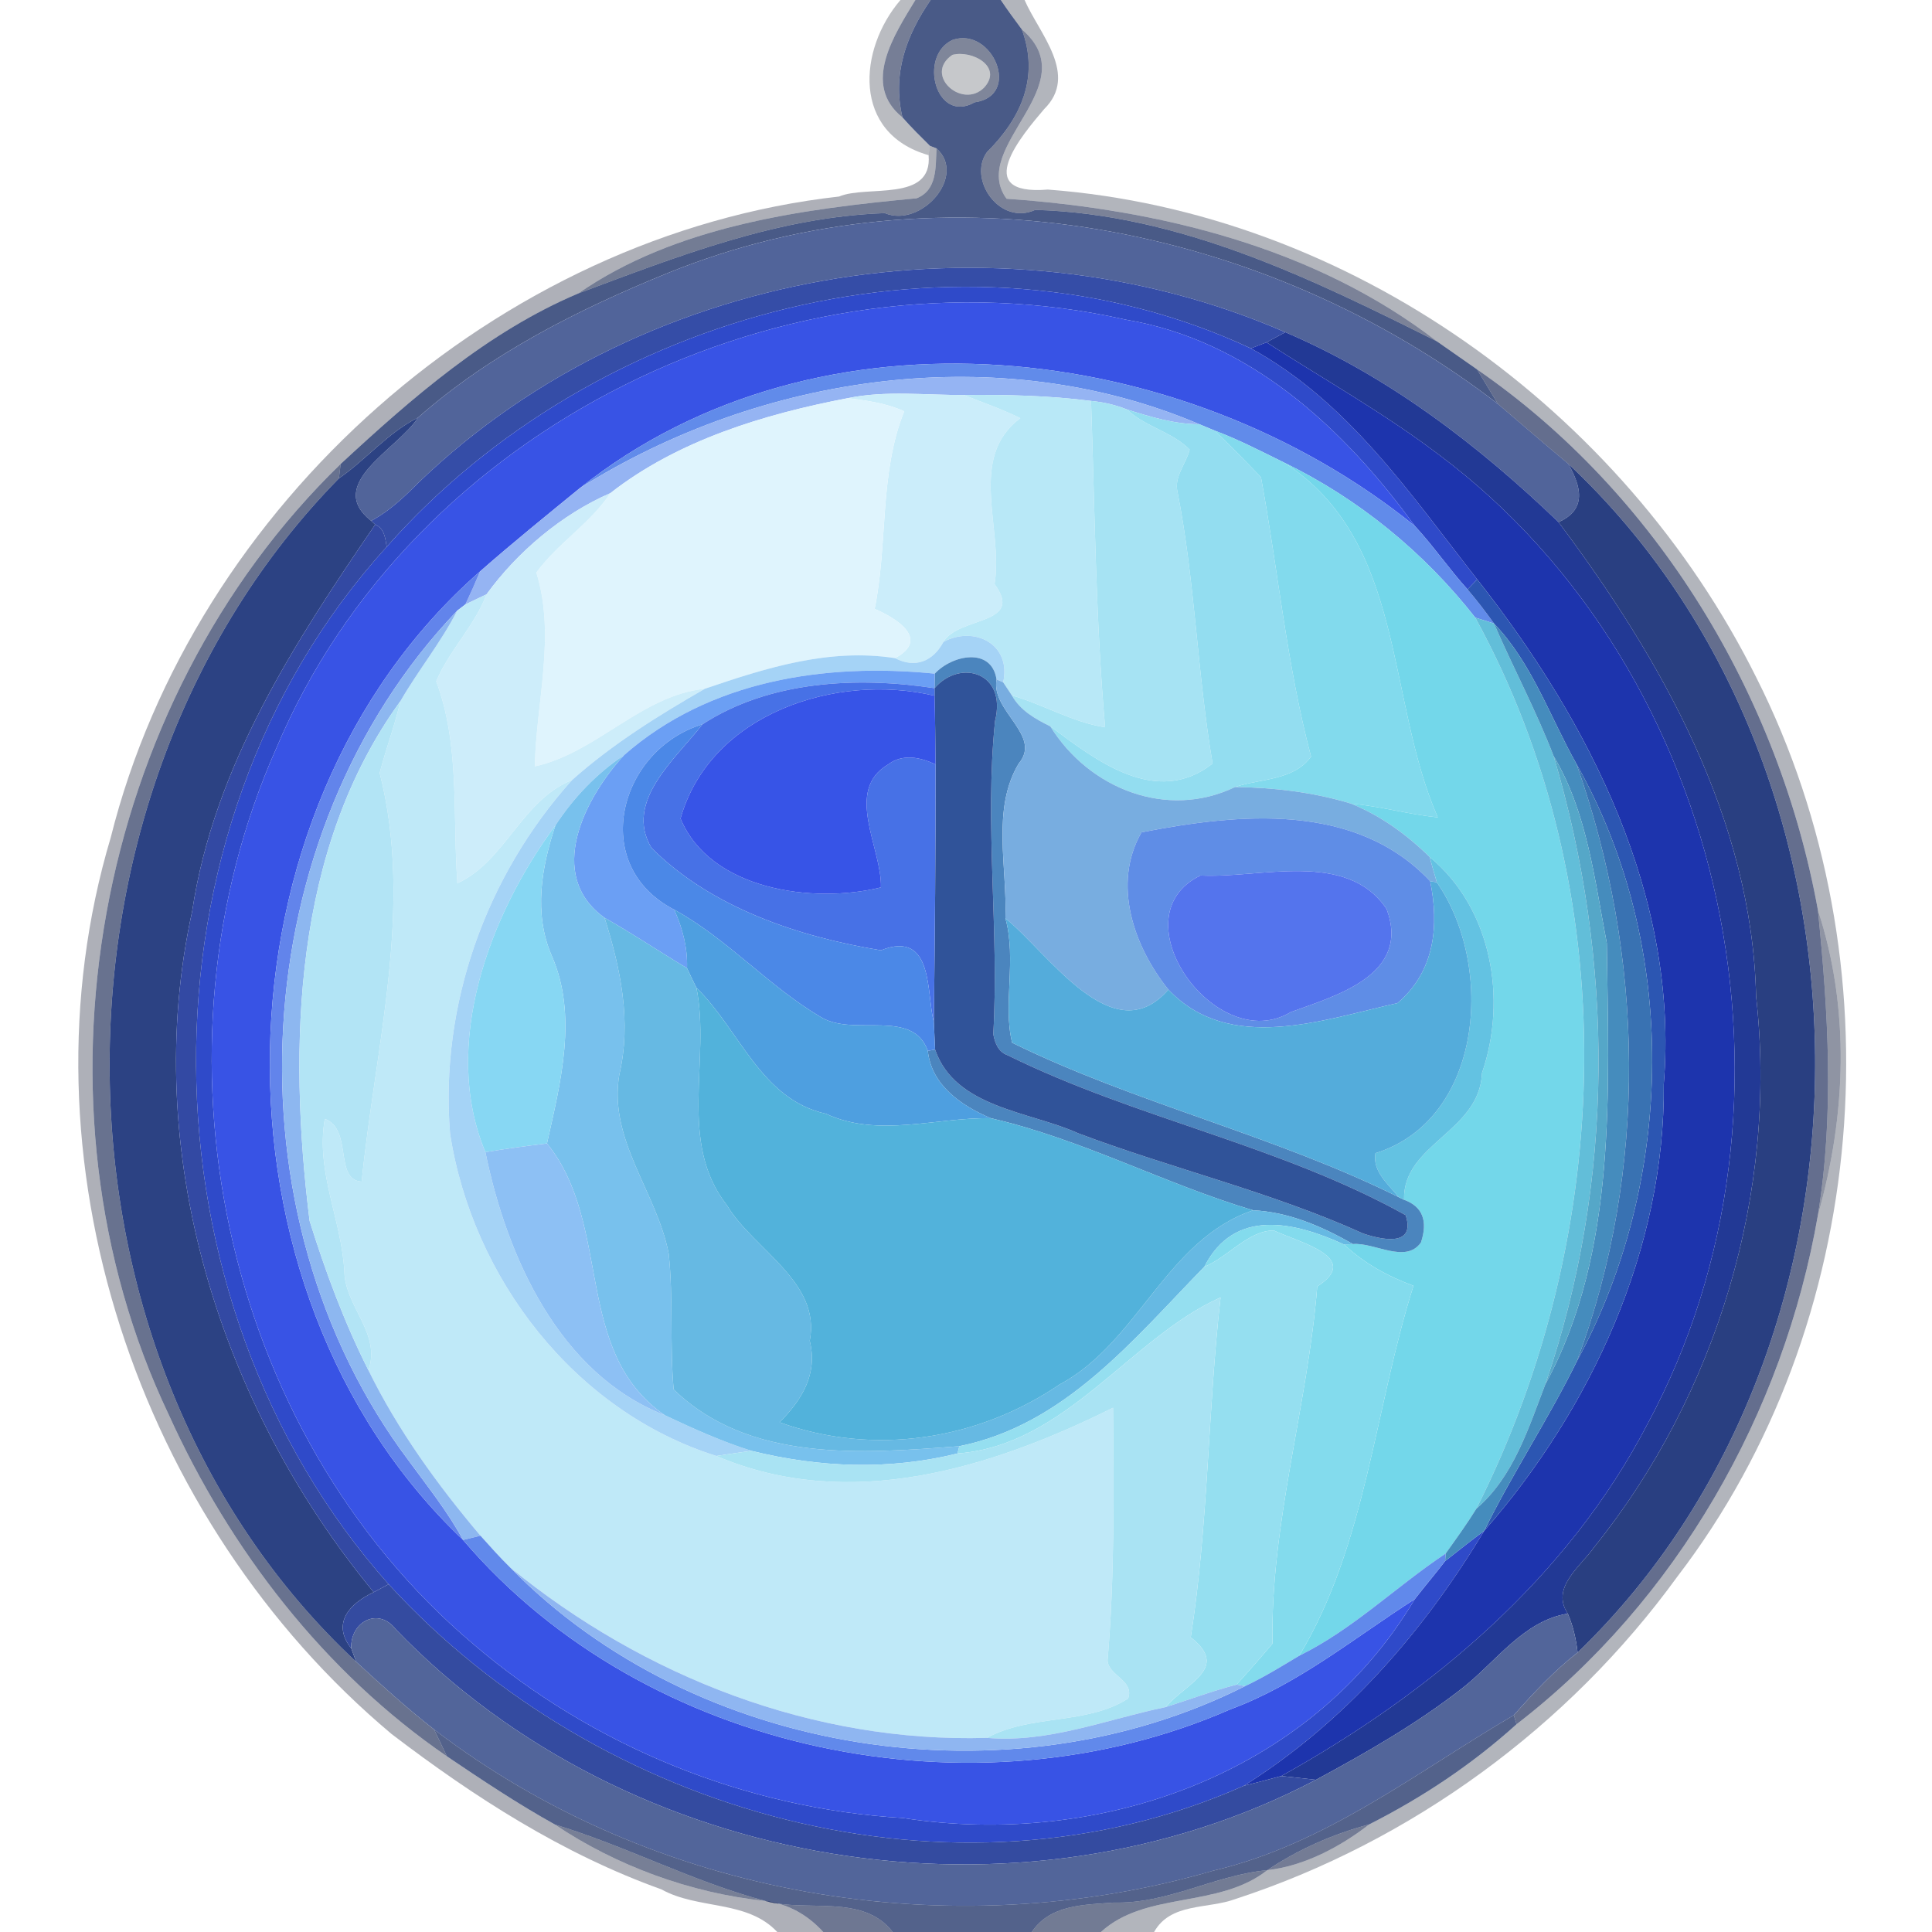 <?xml version="1.0" encoding="UTF-8" ?>
<!DOCTYPE svg PUBLIC "-//W3C//DTD SVG 1.1//EN" "http://www.w3.org/Graphics/SVG/1.1/DTD/svg11.dtd">
<svg width="250pt" height="250pt" viewBox="0 0 250 250" version="1.1" xmlns="http://www.w3.org/2000/svg">
<g id="#0a102347">
<path fill="#0a1023" opacity="0.28" d=" M 116.52 0.00 L 118.45 0.00 C 115.73 4.48 111.45 10.93 116.78 15.19 C 117.91 16.48 119.12 17.67 120.33 18.87 L 120.16 20.08 C 110.22 17.25 111.05 6.38 116.52 0.00 Z" />
</g>
<g id="#14224a93">
<path fill="#14224a" opacity="0.58" d=" M 118.45 0.00 L 120.42 0.00 C 117.27 4.59 115.43 9.57 116.78 15.19 C 111.45 10.93 115.73 4.48 118.45 0.00 Z" />
</g>
<g id="#22366dd1">
<path fill="#22366d" opacity="0.82" d=" M 120.42 0.00 L 129.50 0.00 C 130.37 1.29 131.29 2.56 132.22 3.80 C 134.52 9.99 132.13 15.29 127.72 19.67 C 125.18 23.19 129.37 29.25 133.96 27.16 C 152.69 27.70 169.73 36.07 185.95 44.18 C 187.68 45.39 189.41 46.59 191.13 47.80 C 192.04 49.29 192.94 50.78 193.83 52.27 C 163.78 29.11 121.95 20.87 86.34 35.36 C 74.85 40.04 63.46 45.77 54.10 54.03 C 50.20 55.98 47.40 59.45 43.85 61.91 C 43.91 61.44 44.02 60.51 44.08 60.04 C 53.31 51.49 63.13 42.91 74.83 37.97 C 87.66 33.18 100.61 28.07 114.49 27.58 C 119.23 29.53 125.16 22.73 121.18 19.20 L 120.33 18.87 C 119.12 17.67 117.91 16.48 116.78 15.19 C 115.43 9.57 117.27 4.59 120.42 0.00 M 123.27 5.16 C 118.76 7.24 121.12 16.10 126.12 13.24 C 132.25 12.39 128.42 3.42 123.27 5.16 Z" />
</g>
<g id="#0911274f">
<path fill="#091127" opacity="0.31" d=" M 129.50 0.00 L 132.58 0.00 C 134.46 4.34 139.63 9.67 135.11 14.12 C 132.32 17.41 125.50 25.37 135.59 24.53 C 174.54 27.47 210.01 52.98 227.28 87.70 C 245.74 124.32 242.10 171.33 217.05 204.01 C 202.98 223.42 182.63 238.31 159.84 245.74 C 156.26 247.06 151.47 246.18 149.34 250.00 L 142.46 250.00 C 148.24 244.69 157.65 246.99 163.99 242.00 C 168.80 241.45 173.39 239.00 177.19 236.07 C 184.07 232.59 190.52 228.29 196.24 223.12 C 216.94 207.19 230.80 182.85 235.24 157.22 C 238.90 144.40 239.43 130.54 235.24 117.78 C 230.22 90.07 214.45 63.86 191.13 47.80 C 189.41 46.59 187.68 45.39 185.95 44.18 C 170.15 31.97 149.85 27.07 130.25 25.72 C 125.30 18.96 140.71 11.03 132.22 3.80 C 131.29 2.56 130.37 1.29 129.50 0.00 Z" />
</g>
<g id="#1421488f">
<path fill="#142148" opacity="0.56" d=" M 132.22 3.80 C 140.71 11.03 125.30 18.96 130.25 25.72 C 149.85 27.07 170.15 31.97 185.95 44.18 C 169.73 36.07 152.69 27.70 133.96 27.16 C 129.37 29.25 125.18 23.19 127.72 19.67 C 132.13 15.29 134.52 9.99 132.22 3.80 Z" />
</g>
<g id="#1320458a">
<path fill="#132045" opacity="0.54" d=" M 123.27 5.16 C 128.42 3.42 132.25 12.39 126.12 13.24 C 121.12 16.10 118.76 7.24 123.27 5.16 M 123.23 7.10 C 119.44 9.70 124.52 14.20 127.35 11.33 C 129.82 8.63 125.78 6.43 123.23 7.10 Z" />
</g>
<g id="#080d1d3a">
<path fill="#080d1d" opacity="0.23" d=" M 123.23 7.10 C 125.78 6.43 129.82 8.63 127.35 11.33 C 124.52 14.20 119.44 9.70 123.23 7.10 Z" />
</g>
<g id="#0a122953">
<path fill="#0a1229" opacity="0.33" d=" M 120.33 18.87 L 121.18 19.20 C 121.06 21.59 121.30 24.60 118.61 25.66 C 103.65 27.05 87.40 29.25 74.83 37.97 C 63.13 42.91 53.31 51.49 44.08 60.04 C 12.11 91.04 2.67 142.85 21.85 183.09 C 29.76 200.54 41.96 216.39 57.83 227.27 C 62.39 230.35 66.98 233.41 71.80 236.09 C 79.72 241.44 89.48 245.00 99.02 245.98 C 102.03 246.36 104.54 247.82 106.53 250.00 L 100.58 250.00 C 96.65 245.81 90.34 247.14 85.58 244.48 C 72.80 239.90 61.40 232.57 50.67 224.38 C 17.84 196.86 1.94 149.89 14.33 108.37 C 25.12 65.33 64.45 30.38 108.58 25.43 C 112.14 23.91 120.70 26.24 120.16 20.08 L 120.33 18.87 Z" />
</g>
<g id="#14224b96">
<path fill="#14224b" opacity="0.59" d=" M 121.18 19.20 C 125.16 22.73 119.23 29.53 114.49 27.58 C 100.61 28.07 87.66 33.18 74.83 37.97 C 87.40 29.25 103.65 27.05 118.61 25.66 C 121.30 24.60 121.06 21.59 121.18 19.20 Z" />
</g>
<g id="#51649afb">
<path fill="#51649a" opacity="1.00" d=" M 86.34 35.36 C 121.95 20.87 163.78 29.11 193.83 52.27 C 196.86 54.85 199.86 57.46 202.92 60.00 C 204.59 62.91 205.40 65.94 201.67 67.56 C 191.27 57.57 179.64 48.68 166.32 42.99 C 128.90 26.71 81.86 34.61 52.82 63.76 C 51.37 65.15 49.81 66.44 48.03 67.40 C 41.97 62.62 51.48 58.13 54.10 54.03 C 63.46 45.77 74.85 40.04 86.34 35.36 Z" />
</g>
<g id="#354da7fe">
<path fill="#354da7" opacity="1.00" d=" M 52.82 63.76 C 81.86 34.61 128.90 26.71 166.32 42.99 C 165.71 43.32 164.49 43.97 163.88 44.30 C 163.38 44.50 162.36 44.88 161.86 45.08 C 124.43 27.59 77.06 40.11 50.04 70.76 C 49.85 69.64 49.75 68.37 48.55 67.88 L 48.03 67.40 C 49.81 66.44 51.37 65.15 52.82 63.76 Z" />
</g>
<g id="#2f4ac9fb">
<path fill="#2f4ac9" opacity="1.00" d=" M 50.04 70.76 C 77.06 40.11 124.43 27.59 161.86 45.08 C 174.46 51.96 182.52 63.97 191.15 74.97 C 190.84 75.29 190.21 75.95 189.90 76.27 C 187.51 73.63 185.50 70.67 183.07 68.05 C 173.88 55.39 161.63 44.03 145.66 41.36 C 101.98 31.47 53.24 55.23 35.75 96.83 C 18.45 135.76 28.51 185.06 61.25 212.75 C 76.75 226.01 96.49 234.04 116.85 235.25 C 142.17 239.17 169.56 229.69 183.07 206.93 C 184.36 205.27 185.72 203.67 187.00 202.00 C 188.67 200.68 190.35 199.36 192.06 198.08 C 184.20 211.17 173.96 222.92 160.95 231.08 C 123.37 247.79 77.51 234.75 50.29 205.00 C 17.53 168.22 16.68 107.43 50.04 70.76 Z" />
</g>
<g id="#3853e5fe">
<path fill="#3853e5" opacity="1.00" d=" M 35.75 96.83 C 53.24 55.23 101.98 31.47 145.66 41.36 C 161.63 44.03 173.88 55.39 183.07 68.05 C 153.10 43.84 106.11 38.44 75.05 63.15 C 70.71 66.70 66.34 70.23 62.12 73.94 C 26.80 104.87 25.67 166.74 59.92 199.27 C 83.52 226.93 126.13 235.67 159.20 221.19 C 167.99 217.95 175.26 211.92 183.07 206.93 C 169.56 229.69 142.17 239.17 116.85 235.25 C 96.49 234.04 76.75 226.01 61.25 212.75 C 28.51 185.06 18.45 135.76 35.75 96.83 Z" />
</g>
<g id="#223995fe">
<path fill="#223995" opacity="1.00" d=" M 166.32 42.99 C 179.64 48.68 191.27 57.57 201.67 67.56 C 215.03 85.38 226.71 106.06 227.24 128.94 C 230.07 154.20 222.18 180.45 206.27 200.22 C 204.51 202.73 200.63 205.43 202.87 208.80 C 197.18 209.73 193.64 214.95 189.35 218.35 C 183.44 222.99 176.88 226.75 170.28 230.31 C 168.79 230.14 167.29 229.97 165.80 229.82 C 185.22 219.00 202.85 204.19 213.21 184.22 C 235.45 142.95 223.88 87.06 186.21 58.85 C 179.12 53.47 171.35 49.11 163.88 44.30 C 164.49 43.97 165.71 43.32 166.32 42.99 Z" />
</g>
<g id="#1d34adff">
<path fill="#1d34ad" opacity="1.00" d=" M 161.86 45.08 C 162.36 44.88 163.38 44.50 163.88 44.30 C 171.35 49.11 179.12 53.47 186.21 58.85 C 223.88 87.06 235.45 142.95 213.21 184.22 C 202.85 204.19 185.22 219.00 165.80 229.82 C 164.19 230.26 162.57 230.68 160.95 231.08 C 173.96 222.92 184.20 211.17 192.06 198.08 C 205.85 182.35 215.49 161.54 215.29 140.29 C 217.27 116.12 205.70 93.45 191.15 74.97 C 182.52 63.97 174.46 51.96 161.86 45.08 Z" />
</g>
<g id="#618beaff">
<path fill="#618bea" opacity="1.00" d=" M 75.05 63.15 C 106.11 38.44 153.10 43.84 183.07 68.05 C 185.50 70.67 187.51 73.63 189.90 76.27 C 191.11 77.69 192.25 79.16 193.32 80.68 C 192.72 80.49 191.51 80.11 190.90 79.92 C 184.25 71.45 175.82 64.55 166.13 59.84 C 163.18 58.39 160.26 56.87 157.18 55.72 C 156.69 55.51 155.70 55.10 155.21 54.90 C 129.30 43.90 98.63 48.35 75.05 63.15 Z" />
</g>
<g id="#182857ab">
<path fill="#182857" opacity="0.67" d=" M 191.13 47.80 C 214.45 63.86 230.22 90.07 235.24 117.78 C 236.56 130.95 237.38 144.04 235.24 157.22 C 230.80 182.85 216.94 207.19 196.24 223.12 L 195.89 221.94 C 198.45 219.06 201.09 216.22 204.14 213.84 C 245.63 173.82 245.02 99.39 202.92 60.00 C 199.86 57.46 196.86 54.85 193.83 52.27 C 192.94 50.78 192.04 49.29 191.13 47.80 Z" />
</g>
<g id="#95b4f3ff">
<path fill="#95b4f3" opacity="1.00" d=" M 75.05 63.15 C 98.63 48.35 129.30 43.90 155.21 54.90 C 151.98 54.89 148.89 53.95 145.84 52.99 C 144.35 52.39 142.78 52.03 141.18 51.88 C 135.73 51.18 130.23 51.06 124.75 51.11 C 119.74 51.15 114.66 50.50 109.71 51.52 C 98.91 53.59 87.75 56.95 78.98 63.81 C 72.71 66.53 66.94 71.42 62.96 76.90 C 62.05 77.34 61.13 77.78 60.22 78.21 C 60.89 76.80 61.52 75.38 62.12 73.94 C 66.34 70.23 70.71 66.70 75.05 63.15 Z" />
</g>
<g id="#cbedfaff">
<path fill="#cbedfa" opacity="1.00" d=" M 109.71 51.52 C 114.66 50.50 119.74 51.15 124.75 51.11 C 127.18 52.10 129.67 52.95 132.03 54.11 C 125.15 59.25 129.86 68.34 128.70 75.58 C 132.61 80.93 124.06 79.72 122.08 83.06 C 120.74 85.58 118.43 86.53 115.81 85.16 C 120.39 82.72 116.00 80.00 113.18 78.79 C 114.91 70.30 113.76 61.31 117.00 53.22 C 114.70 52.18 112.19 51.83 109.71 51.52 Z" />
</g>
<g id="#b8e8f7ff">
<path fill="#b8e8f7" opacity="1.00" d=" M 124.75 51.11 C 130.23 51.06 135.73 51.18 141.18 51.88 C 141.67 65.96 141.77 80.07 143.00 94.11 C 138.77 93.46 135.03 91.16 130.94 89.99 C 130.66 89.56 130.09 88.71 129.81 88.29 C 130.91 83.36 126.08 80.91 122.08 83.06 C 124.06 79.72 132.61 80.93 128.70 75.58 C 129.86 68.34 125.15 59.25 132.03 54.11 C 129.67 52.95 127.18 52.10 124.75 51.11 Z" />
</g>
<g id="#dff4fdff">
<path fill="#dff4fd" opacity="1.00" d=" M 78.98 63.81 C 87.75 56.95 98.91 53.59 109.71 51.52 C 112.19 51.83 114.70 52.18 117.00 53.22 C 113.76 61.31 114.91 70.30 113.18 78.79 C 116.00 80.00 120.39 82.72 115.81 85.16 C 107.27 83.84 99.16 86.42 91.22 89.12 C 82.99 89.97 77.20 97.43 69.20 99.17 C 69.38 90.85 71.94 82.23 69.40 74.09 C 72.17 70.29 76.36 67.76 78.98 63.81 Z" />
</g>
<g id="#a6e3f3ff">
<path fill="#a6e3f3" opacity="1.00" d=" M 141.18 51.88 C 142.78 52.03 144.35 52.39 145.84 52.99 C 148.20 55.25 151.64 55.85 153.94 58.18 C 153.48 60.03 151.89 61.66 152.37 63.66 C 154.65 75.27 154.92 87.15 156.91 98.81 C 149.60 104.51 141.82 98.38 135.91 93.99 C 133.98 93.04 132.02 91.94 130.94 89.99 C 135.03 91.16 138.77 93.46 143.00 94.11 C 141.77 80.07 141.67 65.96 141.18 51.88 Z" />
</g>
<g id="#93ddf0ff">
<path fill="#93ddf0" opacity="1.00" d=" M 145.84 52.99 C 148.89 53.95 151.98 54.89 155.21 54.90 C 155.70 55.10 156.69 55.51 157.18 55.72 C 159.22 57.69 161.21 59.70 163.17 61.76 C 165.35 73.55 166.52 86.16 169.65 97.90 C 167.40 101.02 163.13 100.73 159.82 101.84 C 151.05 106.08 140.92 102.09 135.91 93.99 C 141.82 98.38 149.60 104.51 156.91 98.81 C 154.92 87.15 154.65 75.27 152.37 63.66 C 151.89 61.66 153.48 60.03 153.94 58.18 C 151.64 55.85 148.20 55.25 145.84 52.99 Z" />
</g>
<g id="#243b7ef5">
<path fill="#243b7e" opacity="0.96" d=" M 43.85 61.91 C 47.40 59.45 50.20 55.98 54.10 54.03 C 51.48 58.13 41.97 62.62 48.03 67.40 L 48.55 67.88 C 38.11 83.15 27.69 99.14 24.87 117.90 C 18.05 148.89 28.42 181.88 48.36 206.03 C 45.24 207.48 42.88 210.07 45.45 213.29 C 45.61 213.73 45.93 214.60 46.09 215.04 C 4.08 175.86 3.78 102.73 43.85 61.91 Z" />
</g>
<g id="#82daedff">
<path fill="#82daed" opacity="1.00" d=" M 157.18 55.72 C 160.26 56.87 163.18 58.39 166.13 59.84 C 181.95 70.01 179.30 90.38 186.05 105.77 C 182.28 105.39 178.61 104.32 174.83 103.99 C 169.97 102.51 164.89 101.91 159.82 101.84 C 163.13 100.73 167.40 101.02 169.65 97.90 C 166.52 86.16 165.35 73.55 163.17 61.76 C 161.21 59.70 159.22 57.69 157.18 55.72 Z" />
</g>
<g id="#182754a7">
<path fill="#182754" opacity="0.65" d=" M 21.85 183.09 C 2.67 142.85 12.11 91.04 44.08 60.04 C 44.02 60.51 43.91 61.44 43.85 61.91 C 3.78 102.73 4.08 175.86 46.09 215.04 C 49.36 218.05 52.65 221.05 56.16 223.78 C 56.73 224.94 57.27 226.10 57.83 227.27 C 41.96 216.39 29.76 200.54 21.85 183.09 Z" />
</g>
<g id="#73d7eaff">
<path fill="#73d7ea" opacity="1.00" d=" M 166.13 59.84 C 175.82 64.55 184.25 71.45 190.90 79.92 C 210.31 115.31 209.02 159.59 191.05 195.21 C 189.81 197.21 188.43 199.12 187.06 201.03 C 180.65 205.30 175.08 210.83 168.12 214.25 C 176.80 199.83 177.87 182.27 182.90 166.38 C 179.59 165.16 176.50 163.47 173.93 161.04 L 175.07 160.98 C 177.90 160.75 181.88 163.58 183.87 160.78 C 184.80 157.97 184.07 156.12 181.68 155.25 C 181.52 148.00 191.47 146.48 191.77 138.84 C 195.07 129.24 193.02 117.51 184.99 110.89 C 182.04 108.00 178.67 105.55 174.83 103.99 C 178.61 104.32 182.28 105.39 186.05 105.77 C 179.30 90.38 181.95 70.01 166.13 59.84 Z" />
</g>
<g id="#233a7ef7">
<path fill="#233a7e" opacity="0.97" d=" M 202.92 60.00 C 245.02 99.39 245.63 173.82 204.14 213.84 C 203.95 212.11 203.56 210.40 202.87 208.80 C 200.63 205.43 204.51 202.73 206.27 200.22 C 222.18 180.45 230.07 154.20 227.24 128.94 C 226.71 106.06 215.03 85.38 201.67 67.56 C 205.40 65.94 204.59 62.91 202.92 60.00 Z" />
</g>
<g id="#cdedfaff">
<path fill="#cdedfa" opacity="1.00" d=" M 62.96 76.90 C 66.94 71.42 72.71 66.53 78.98 63.81 C 76.36 67.76 72.17 70.29 69.40 74.09 C 71.94 82.23 69.38 90.85 69.20 99.17 C 77.20 97.43 82.99 89.97 91.22 89.12 C 85.18 92.59 79.24 96.29 74.02 100.94 C 67.50 103.53 65.40 111.44 59.19 114.29 C 58.54 105.60 59.56 96.48 56.45 88.16 C 58.14 84.14 61.43 80.99 62.96 76.90 Z" />
</g>
<g id="#29419ff1">
<path fill="#29419f" opacity="0.95" d=" M 48.55 67.88 C 49.75 68.37 49.85 69.64 50.04 70.76 C 16.68 107.43 17.53 168.22 50.29 205.00 C 49.81 205.26 48.84 205.78 48.36 206.03 C 28.42 181.88 18.05 148.89 24.87 117.90 C 27.69 99.14 38.11 83.15 48.55 67.88 Z" />
</g>
<g id="#6284ebfe">
<path fill="#6284eb" opacity="1.00" d=" M 59.92 199.27 C 25.67 166.74 26.80 104.87 62.12 73.94 C 61.52 75.38 60.89 76.80 60.22 78.21 C 59.95 78.42 59.42 78.83 59.15 79.03 C 31.54 107.95 28.81 157.05 52.94 189.08 C 55.36 192.40 57.96 195.64 59.92 199.27 Z" />
</g>
<g id="#2c56b2ff">
<path fill="#2c56b2" opacity="1.00" d=" M 191.15 74.97 C 205.70 93.45 217.27 116.12 215.29 140.29 C 215.49 161.54 205.85 182.35 192.06 198.08 C 195.73 190.60 200.37 183.63 204.05 176.14 C 216.83 152.60 217.26 122.31 204.00 98.87 C 200.57 92.78 198.24 85.80 193.32 80.68 C 192.25 79.16 191.11 77.69 189.90 76.27 C 190.21 75.95 190.84 75.29 191.15 74.97 Z" />
</g>
<g id="#bfe9f8ff">
<path fill="#bfe9f8" opacity="1.00" d=" M 60.22 78.21 C 61.13 77.78 62.05 77.34 62.96 76.90 C 61.43 80.99 58.14 84.14 56.45 88.16 C 59.56 96.48 58.54 105.60 59.19 114.29 C 65.40 111.44 67.50 103.53 74.02 100.94 C 62.88 113.33 56.89 130.07 58.24 146.71 C 61.14 165.40 74.36 182.63 92.70 188.40 C 109.88 195.73 128.25 190.00 144.03 182.16 C 144.12 193.07 144.24 203.99 143.32 214.87 C 143.44 216.86 146.81 217.43 145.98 219.79 C 140.56 223.25 133.37 221.78 127.71 224.88 C 105.24 225.54 83.33 216.97 66.03 202.85 C 64.68 201.53 63.43 200.12 62.17 198.72 C 56.61 192.15 51.47 185.04 47.68 177.32 C 49.33 172.49 44.68 169.15 44.56 164.55 C 44.22 157.86 40.82 151.63 42.03 144.78 C 45.69 146.16 43.19 152.69 46.80 152.90 C 48.56 135.37 53.57 117.36 49.13 100.02 C 49.94 96.90 51.09 93.88 51.81 90.73 C 54.11 86.74 57.05 83.15 59.15 79.03 C 59.42 78.83 59.95 78.42 60.22 78.21 Z" />
</g>
<g id="#8db7f0fe">
<path fill="#8db7f0" opacity="1.00" d=" M 52.94 189.08 C 28.81 157.05 31.54 107.95 59.15 79.03 C 57.05 83.15 54.11 86.74 51.81 90.73 C 37.93 109.87 37.27 135.37 40.06 157.97 C 42.12 164.57 44.56 171.13 47.68 177.32 C 51.47 185.04 56.61 192.15 62.17 198.72 C 61.61 198.86 60.49 199.14 59.92 199.27 C 57.96 195.64 55.36 192.40 52.94 189.08 Z" />
</g>
<g id="#62bed9ff">
<path fill="#62bed9" opacity="1.00" d=" M 190.90 79.92 C 191.51 80.11 192.72 80.49 193.32 80.68 C 195.82 86.44 198.79 91.99 201.05 97.86 C 208.93 124.39 208.98 152.89 199.97 179.11 C 197.78 184.82 195.83 191.11 191.05 195.21 C 209.02 159.59 210.31 115.31 190.90 79.92 Z" />
</g>
<g id="#458cbdff">
<path fill="#458cbd" opacity="1.00" d=" M 193.32 80.68 C 198.24 85.80 200.57 92.78 204.00 98.87 C 212.79 123.75 213.32 151.34 204.05 176.14 C 200.37 183.63 195.73 190.60 192.06 198.08 C 190.35 199.36 188.67 200.68 187.00 202.00 L 187.06 201.03 C 188.43 199.12 189.81 197.21 191.05 195.21 C 195.83 191.11 197.78 184.82 199.97 179.11 C 209.33 161.93 208.15 141.02 207.92 122.04 C 206.34 113.87 205.39 105.12 201.05 97.86 C 198.79 91.99 195.82 86.44 193.32 80.68 Z" />
</g>
<g id="#a5d3f6ff">
<path fill="#a5d3f6" opacity="1.00" d=" M 122.08 83.06 C 126.08 80.91 130.91 83.36 129.81 88.29 L 128.95 87.92 C 128.31 83.70 123.23 84.73 120.96 87.17 C 106.81 85.76 91.82 88.00 80.75 97.72 C 77.18 100.11 74.22 103.22 71.87 106.80 C 63.34 118.31 57.01 135.22 62.81 149.09 C 65.58 162.63 72.36 177.79 86.03 183.13 C 89.68 184.86 93.38 186.52 97.24 187.74 C 95.72 187.95 94.21 188.17 92.70 188.40 C 74.36 182.63 61.14 165.40 58.24 146.71 C 56.89 130.07 62.88 113.33 74.02 100.94 C 79.24 96.29 85.18 92.59 91.22 89.12 C 99.16 86.42 107.27 83.84 115.81 85.16 C 118.43 86.53 120.74 85.58 122.08 83.06 Z" />
</g>
<g id="#4b85beff">
<path fill="#4b85be" opacity="1.00" d=" M 120.96 87.17 C 123.23 84.73 128.31 83.70 128.95 87.92 C 128.22 92.05 134.89 95.15 131.83 98.79 C 128.28 104.67 130.36 112.26 130.10 118.83 C 131.57 124.13 129.75 130.01 130.97 134.93 C 146.96 142.79 164.93 146.92 180.99 154.91 L 181.68 155.25 C 184.07 156.12 184.80 157.97 183.87 160.78 C 181.88 163.58 177.90 160.75 175.07 160.98 C 171.09 158.71 166.79 156.84 162.16 156.61 C 150.67 153.18 139.92 147.38 128.22 144.70 C 124.42 143.09 120.53 140.45 120.06 135.98 L 121.00 135.81 C 123.59 143.38 133.27 143.81 139.50 146.64 C 151.73 151.25 164.54 154.25 176.42 159.63 C 179.78 160.75 183.09 160.91 181.89 157.24 C 165.60 148.17 147.03 144.76 130.39 136.55 C 129.18 136.13 128.75 134.98 128.53 133.82 C 129.31 120.29 127.38 106.75 128.76 93.29 C 130.33 86.97 124.22 85.23 120.93 89.05 C 120.94 88.58 120.95 87.64 120.96 87.17 Z" />
</g>
<g id="#6b9ff4ff">
<path fill="#6b9ff4" opacity="1.00" d=" M 80.75 97.72 C 91.82 88.00 106.81 85.76 120.96 87.17 C 120.95 87.64 120.94 88.58 120.93 89.05 C 110.90 87.53 99.59 88.07 90.89 93.73 C 80.11 97.01 76.10 111.95 87.24 117.71 C 88.32 120.10 88.99 122.64 88.90 125.28 C 85.32 123.14 81.86 120.81 78.23 118.76 C 70.47 113.19 75.75 103.16 80.75 97.72 Z" />
</g>
<g id="#305399ff">
<path fill="#305399" opacity="1.00" d=" M 120.93 89.05 C 124.22 85.23 130.33 86.97 128.76 93.29 C 127.38 106.75 129.31 120.29 128.53 133.82 C 128.75 134.98 129.18 136.13 130.39 136.55 C 147.03 144.76 165.60 148.17 181.89 157.24 C 183.09 160.91 179.78 160.75 176.42 159.63 C 164.54 154.25 151.73 151.25 139.50 146.64 C 133.27 143.81 123.59 143.38 121.00 135.81 C 120.95 134.61 120.89 133.41 120.84 132.21 C 120.98 121.11 121.07 110.02 121.06 98.92 C 121.03 95.95 121.01 92.99 120.93 90.03 L 120.93 89.05 Z" />
</g>
<g id="#4771e6ff">
<path fill="#4771e6" opacity="1.00" d=" M 90.89 93.73 C 99.59 88.07 110.90 87.53 120.93 89.05 L 120.93 90.03 C 108.16 87.00 91.87 92.38 88.06 105.92 C 91.90 115.17 105.20 116.99 113.99 114.83 C 114.15 109.80 109.16 102.30 114.94 98.91 C 116.80 97.50 119.12 97.99 121.06 98.92 C 121.07 110.02 120.98 121.11 120.84 132.21 C 119.84 128.80 120.94 120.22 113.99 122.97 C 103.37 121.23 92.04 117.46 84.30 109.72 C 80.69 103.70 87.49 98.14 90.89 93.73 Z" />
</g>
<g id="#78ade0ff">
<path fill="#78ade0" opacity="1.00" d=" M 128.95 87.92 L 129.81 88.29 C 130.09 88.71 130.66 89.56 130.94 89.99 C 132.02 91.94 133.98 93.04 135.91 93.99 C 140.92 102.09 151.05 106.08 159.82 101.84 C 164.89 101.91 169.97 102.51 174.83 103.99 C 178.67 105.55 182.04 108.00 184.99 110.89 C 185.29 111.99 185.61 113.08 185.93 114.18 L 185.06 114.02 C 175.35 103.71 160.22 105.27 147.71 107.70 C 143.88 114.37 146.70 122.47 151.19 128.05 C 144.04 136.29 135.72 123.35 130.10 118.83 C 130.36 112.26 128.28 104.67 131.83 98.79 C 134.89 95.15 128.22 92.05 128.95 87.92 Z" />
</g>
<g id="#3754e7ff">
<path fill="#3754e7" opacity="1.00" d=" M 88.06 105.92 C 91.87 92.38 108.16 87.00 120.93 90.03 C 121.01 92.99 121.03 95.95 121.06 98.92 C 119.12 97.99 116.80 97.50 114.94 98.91 C 109.16 102.30 114.15 109.80 113.99 114.83 C 105.20 116.99 91.90 115.17 88.06 105.92 Z" />
</g>
<g id="#b2e4f5ff">
<path fill="#b2e4f5" opacity="1.00" d=" M 40.06 157.97 C 37.27 135.37 37.93 109.87 51.81 90.73 C 51.09 93.88 49.94 96.90 49.13 100.02 C 53.57 117.36 48.56 135.37 46.80 152.90 C 43.19 152.69 45.69 146.16 42.03 144.78 C 40.82 151.63 44.22 157.86 44.56 164.55 C 44.68 169.15 49.33 172.49 47.68 177.32 C 44.56 171.13 42.12 164.57 40.06 157.97 Z" />
</g>
<g id="#4b88e7ff">
<path fill="#4b88e7" opacity="1.00" d=" M 87.24 117.71 C 76.10 111.95 80.11 97.01 90.89 93.73 C 87.49 98.14 80.69 103.70 84.30 109.72 C 92.04 117.46 103.37 121.23 113.99 122.97 C 120.94 120.22 119.84 128.80 120.84 132.21 C 120.89 133.41 120.95 134.61 121.00 135.81 L 120.06 135.98 C 118.08 130.47 110.62 134.15 106.33 131.68 C 99.53 127.71 94.20 121.53 87.24 117.71 Z" />
</g>
<g id="#78c1edff">
<path fill="#78c1ed" opacity="1.00" d=" M 71.87 106.80 C 74.22 103.22 77.18 100.11 80.75 97.72 C 75.75 103.16 70.47 113.19 78.23 118.76 C 80.31 125.33 81.74 132.20 80.14 139.05 C 78.68 147.49 85.01 154.31 86.53 162.22 C 87.15 168.05 86.65 173.95 87.17 179.79 C 96.96 189.30 111.64 188.09 124.13 187.14 L 123.90 188.08 C 115.00 190.27 106.07 189.92 97.24 187.74 C 93.38 186.52 89.68 184.86 86.03 183.13 C 74.08 174.89 79.33 158.56 70.78 147.96 C 72.54 140.06 74.80 131.38 71.38 123.64 C 69.02 118.16 70.07 112.23 71.87 106.80 Z" />
</g>
<g id="#55a7c8ff">
<path fill="#55a7c8" opacity="1.00" d=" M 201.05 97.86 C 205.39 105.12 206.34 113.87 207.92 122.04 C 208.15 141.02 209.33 161.93 199.97 179.11 C 208.98 152.89 208.93 124.39 201.05 97.86 Z" />
</g>
<g id="#3972b2ff">
<path fill="#3972b2" opacity="1.00" d=" M 204.00 98.87 C 217.26 122.31 216.83 152.60 204.05 176.14 C 213.32 151.34 212.79 123.75 204.00 98.87 Z" />
</g>
<g id="#5f8de6ff">
<path fill="#5f8de6" opacity="1.00" d=" M 147.71 107.70 C 160.22 105.27 175.35 103.71 185.06 114.02 C 186.24 119.74 185.68 125.69 180.84 129.80 C 171.16 131.97 159.10 136.40 151.19 128.05 C 146.70 122.47 143.88 114.37 147.71 107.70 M 155.34 113.29 C 144.38 118.58 157.37 136.78 167.01 130.97 C 172.81 128.85 182.60 126.18 179.43 117.63 C 174.26 109.92 163.03 113.70 155.34 113.29 Z" />
</g>
<g id="#87d7f3ff">
<path fill="#87d7f3" opacity="1.00" d=" M 62.81 149.09 C 57.01 135.22 63.34 118.31 71.87 106.80 C 70.07 112.23 69.02 118.16 71.38 123.64 C 74.80 131.38 72.54 140.06 70.78 147.96 C 68.11 148.29 65.46 148.64 62.81 149.09 Z" />
</g>
<g id="#63c2e2ff">
<path fill="#63c2e2" opacity="1.00" d=" M 184.99 110.89 C 193.02 117.51 195.07 129.24 191.77 138.84 C 191.47 146.48 181.52 148.00 181.68 155.25 L 180.99 154.91 C 179.67 153.23 177.58 151.63 177.98 149.22 C 191.89 144.89 193.45 125.00 185.93 114.18 C 185.61 113.08 185.29 111.99 184.99 110.89 Z" />
</g>
<g id="#5474edff">
<path fill="#5474ed" opacity="1.00" d=" M 155.34 113.29 C 163.03 113.70 174.26 109.92 179.43 117.63 C 182.60 126.18 172.81 128.85 167.01 130.97 C 157.37 136.78 144.38 118.58 155.34 113.29 Z" />
</g>
<g id="#54acdbff">
<path fill="#54acdb" opacity="1.00" d=" M 185.06 114.02 L 185.93 114.18 C 193.45 125.00 191.89 144.89 177.98 149.22 C 177.58 151.63 179.67 153.23 180.99 154.91 C 164.93 146.92 146.96 142.79 130.97 134.93 C 129.75 130.01 131.57 124.13 130.10 118.83 C 135.72 123.35 144.04 136.29 151.19 128.05 C 159.10 136.40 171.16 131.97 180.84 129.80 C 185.68 125.69 186.24 119.74 185.06 114.02 Z" />
</g>
<g id="#4e9fe0ff">
<path fill="#4e9fe0" opacity="1.00" d=" M 87.24 117.71 C 94.20 121.53 99.53 127.71 106.33 131.68 C 110.62 134.15 118.08 130.47 120.06 135.98 C 120.53 140.45 124.42 143.09 128.22 144.70 C 121.13 144.56 113.66 147.28 106.87 144.12 C 98.44 142.25 95.75 133.32 90.12 127.82 C 89.70 126.98 89.29 126.13 88.90 125.28 C 88.99 122.64 88.32 120.10 87.24 117.71 Z" />
</g>
<g id="#111c3d78">
<path fill="#111c3d" opacity="0.47" d=" M 235.24 117.78 C 239.43 130.54 238.90 144.40 235.24 157.22 C 237.38 144.04 236.56 130.95 235.24 117.78 Z" />
</g>
<g id="#66b9e3ff">
<path fill="#66b9e3" opacity="1.00" d=" M 78.23 118.76 C 81.86 120.81 85.32 123.14 88.90 125.28 C 89.29 126.13 89.70 126.98 90.12 127.82 C 91.98 137.15 87.65 147.78 94.07 155.97 C 97.50 161.70 106.27 165.85 104.78 173.50 C 105.85 177.89 103.70 181.18 100.88 184.05 C 113.12 188.45 126.49 186.35 137.10 179.16 C 147.33 173.69 150.88 160.42 162.16 156.61 C 166.79 156.84 171.09 158.71 175.07 160.98 L 173.93 161.04 C 167.43 158.06 159.69 156.31 155.84 163.92 C 146.67 173.31 137.79 184.39 124.13 187.14 C 111.64 188.09 96.96 189.30 87.17 179.79 C 86.65 173.95 87.15 168.05 86.53 162.22 C 85.01 154.31 78.68 147.49 80.14 139.05 C 81.74 132.20 80.31 125.33 78.23 118.76 Z" />
</g>
<g id="#52b2dbff">
<path fill="#52b2db" opacity="1.00" d=" M 90.12 127.82 C 95.75 133.32 98.44 142.25 106.87 144.12 C 113.66 147.28 121.13 144.56 128.22 144.70 C 139.92 147.38 150.67 153.18 162.16 156.61 C 150.88 160.42 147.33 173.69 137.10 179.16 C 126.49 186.35 113.12 188.45 100.88 184.05 C 103.70 181.18 105.85 177.89 104.78 173.50 C 106.27 165.85 97.50 161.70 94.07 155.97 C 87.65 147.78 91.98 137.15 90.12 127.82 Z" />
</g>
<g id="#8dc0f4ff">
<path fill="#8dc0f4" opacity="1.00" d=" M 62.81 149.09 C 65.46 148.64 68.11 148.29 70.78 147.96 C 79.33 158.56 74.08 174.89 86.03 183.13 C 72.36 177.79 65.58 162.63 62.81 149.09 Z" />
</g>
<g id="#83dbedff">
<path fill="#83dbed" opacity="1.00" d=" M 155.84 163.92 C 159.69 156.31 167.43 158.06 173.93 161.04 C 176.50 163.47 179.59 165.16 182.90 166.38 C 177.87 182.27 176.80 199.83 168.12 214.25 C 165.83 215.63 163.54 217.04 161.12 218.18 L 160.01 217.99 C 161.59 216.25 163.14 214.48 164.66 212.68 C 164.37 197.17 169.21 181.93 170.45 166.47 C 176.33 162.69 168.02 160.75 164.83 159.22 C 161.52 159.23 158.89 162.69 155.84 163.92 Z" />
</g>
<g id="#95dff0ff">
<path fill="#95dff0" opacity="1.00" d=" M 155.84 163.92 C 158.89 162.69 161.52 159.23 164.83 159.22 C 168.02 160.75 176.33 162.69 170.45 166.47 C 169.21 181.93 164.37 197.17 164.66 212.68 C 163.14 214.48 161.59 216.25 160.01 217.99 C 156.91 218.80 153.89 219.93 150.83 220.90 C 153.60 217.70 159.15 215.86 154.08 211.87 C 156.37 197.31 156.28 182.50 157.94 167.89 C 146.24 173.13 137.93 187.04 123.90 188.08 L 124.13 187.14 C 137.79 184.39 146.67 173.31 155.84 163.92 Z" />
</g>
<g id="#a9e3f3ff">
<path fill="#a9e3f3" opacity="1.00" d=" M 123.90 188.08 C 137.93 187.04 146.24 173.13 157.94 167.89 C 156.28 182.50 156.37 197.31 154.08 211.87 C 159.15 215.86 153.60 217.70 150.83 220.90 C 143.18 222.48 135.68 225.57 127.71 224.88 C 133.37 221.78 140.56 223.25 145.98 219.79 C 146.81 217.43 143.44 216.86 143.32 214.87 C 144.24 203.99 144.12 193.07 144.03 182.16 C 128.25 190.00 109.88 195.73 92.70 188.40 C 94.21 188.17 95.72 187.95 97.24 187.74 C 106.07 189.92 115.00 190.27 123.90 188.08 Z" />
</g>
<g id="#6189ebff">
<path fill="#6189eb" opacity="1.00" d=" M 59.92 199.27 C 60.49 199.14 61.61 198.86 62.17 198.72 C 63.43 200.12 64.68 201.53 66.03 202.85 C 90.02 227.30 130.57 233.56 161.12 218.18 C 163.54 217.04 165.83 215.63 168.12 214.25 C 175.08 210.83 180.65 205.30 187.06 201.03 L 187.00 202.00 C 185.72 203.67 184.36 205.27 183.07 206.93 C 175.26 211.92 167.99 217.95 159.20 221.19 C 126.13 235.67 83.52 226.93 59.92 199.27 Z" />
</g>
<g id="#8fb6f1ff">
<path fill="#8fb6f1" opacity="1.00" d=" M 66.03 202.85 C 83.33 216.97 105.24 225.54 127.71 224.88 C 135.68 225.57 143.18 222.48 150.83 220.90 C 153.89 219.93 156.91 218.80 160.01 217.99 L 161.12 218.18 C 130.57 233.56 90.02 227.30 66.03 202.85 Z" />
</g>
<g id="#344ba0fd">
<path fill="#344ba0" opacity="1.00" d=" M 50.29 205.00 C 77.51 234.75 123.37 247.79 160.95 231.08 C 162.57 230.68 164.19 230.26 165.80 229.82 C 167.29 229.97 168.79 230.14 170.28 230.31 C 131.90 250.47 81.29 242.10 51.20 210.82 C 48.95 207.91 45.31 209.85 45.45 213.29 C 42.88 210.07 45.24 207.48 48.36 206.03 C 48.84 205.78 49.81 205.26 50.29 205.00 Z" />
</g>
<g id="#52659afb">
<path fill="#52659a" opacity="1.00" d=" M 45.45 213.29 C 45.31 209.85 48.95 207.91 51.20 210.82 C 81.29 242.10 131.90 250.47 170.28 230.31 C 176.88 226.75 183.44 222.99 189.35 218.35 C 193.64 214.95 197.18 209.73 202.87 208.80 C 203.56 210.40 203.95 212.11 204.14 213.84 C 201.09 216.22 198.45 219.06 195.89 221.94 C 183.40 229.24 171.52 238.67 157.01 242.06 C 122.81 252.02 84.56 245.51 56.16 223.78 C 52.65 221.05 49.36 218.05 46.09 215.04 C 45.93 214.60 45.61 213.73 45.45 213.29 Z" />
</g>
<g id="#293b6ecb">
<path fill="#293b6e" opacity="0.80" d=" M 157.01 242.06 C 171.52 238.67 183.40 229.24 195.89 221.94 L 196.24 223.12 C 190.52 228.29 184.07 232.59 177.19 236.07 C 172.51 237.33 168.02 239.29 163.99 242.00 C 157.22 242.63 151.11 246.38 144.14 246.19 C 140.22 246.50 135.92 246.43 133.51 250.00 L 115.51 250.00 C 111.67 244.99 104.35 247.50 99.02 245.98 C 89.66 243.49 81.04 238.89 71.80 236.09 C 66.98 233.41 62.39 230.35 57.83 227.27 C 57.27 226.10 56.73 224.94 56.16 223.78 C 84.56 245.51 122.81 252.02 157.01 242.06 Z" />
</g>
<g id="#15234b94">
<path fill="#15234b" opacity="0.58" d=" M 71.80 236.09 C 81.04 238.89 89.66 243.49 99.02 245.98 C 89.48 245.00 79.72 241.44 71.80 236.09 Z" />
</g>
<g id="#15234c96">
<path fill="#15234c" opacity="0.59" d=" M 163.99 242.00 C 168.02 239.29 172.51 237.33 177.19 236.07 C 173.39 239.00 168.80 241.45 163.99 242.00 Z" />
</g>
<g id="#14234d98">
<path fill="#14234d" opacity="0.60" d=" M 144.14 246.19 C 151.11 246.38 157.22 242.63 163.99 242.00 C 157.65 246.99 148.24 244.69 142.46 250.00 L 133.51 250.00 C 135.92 246.43 140.22 246.50 144.14 246.19 Z" />
</g>
<g id="#13224d9b">
<path fill="#13224d" opacity="0.61" d=" M 99.02 245.98 C 104.35 247.50 111.67 244.99 115.51 250.00 L 106.53 250.00 C 104.54 247.82 102.03 246.36 99.02 245.98 Z" />
</g>
</svg>
